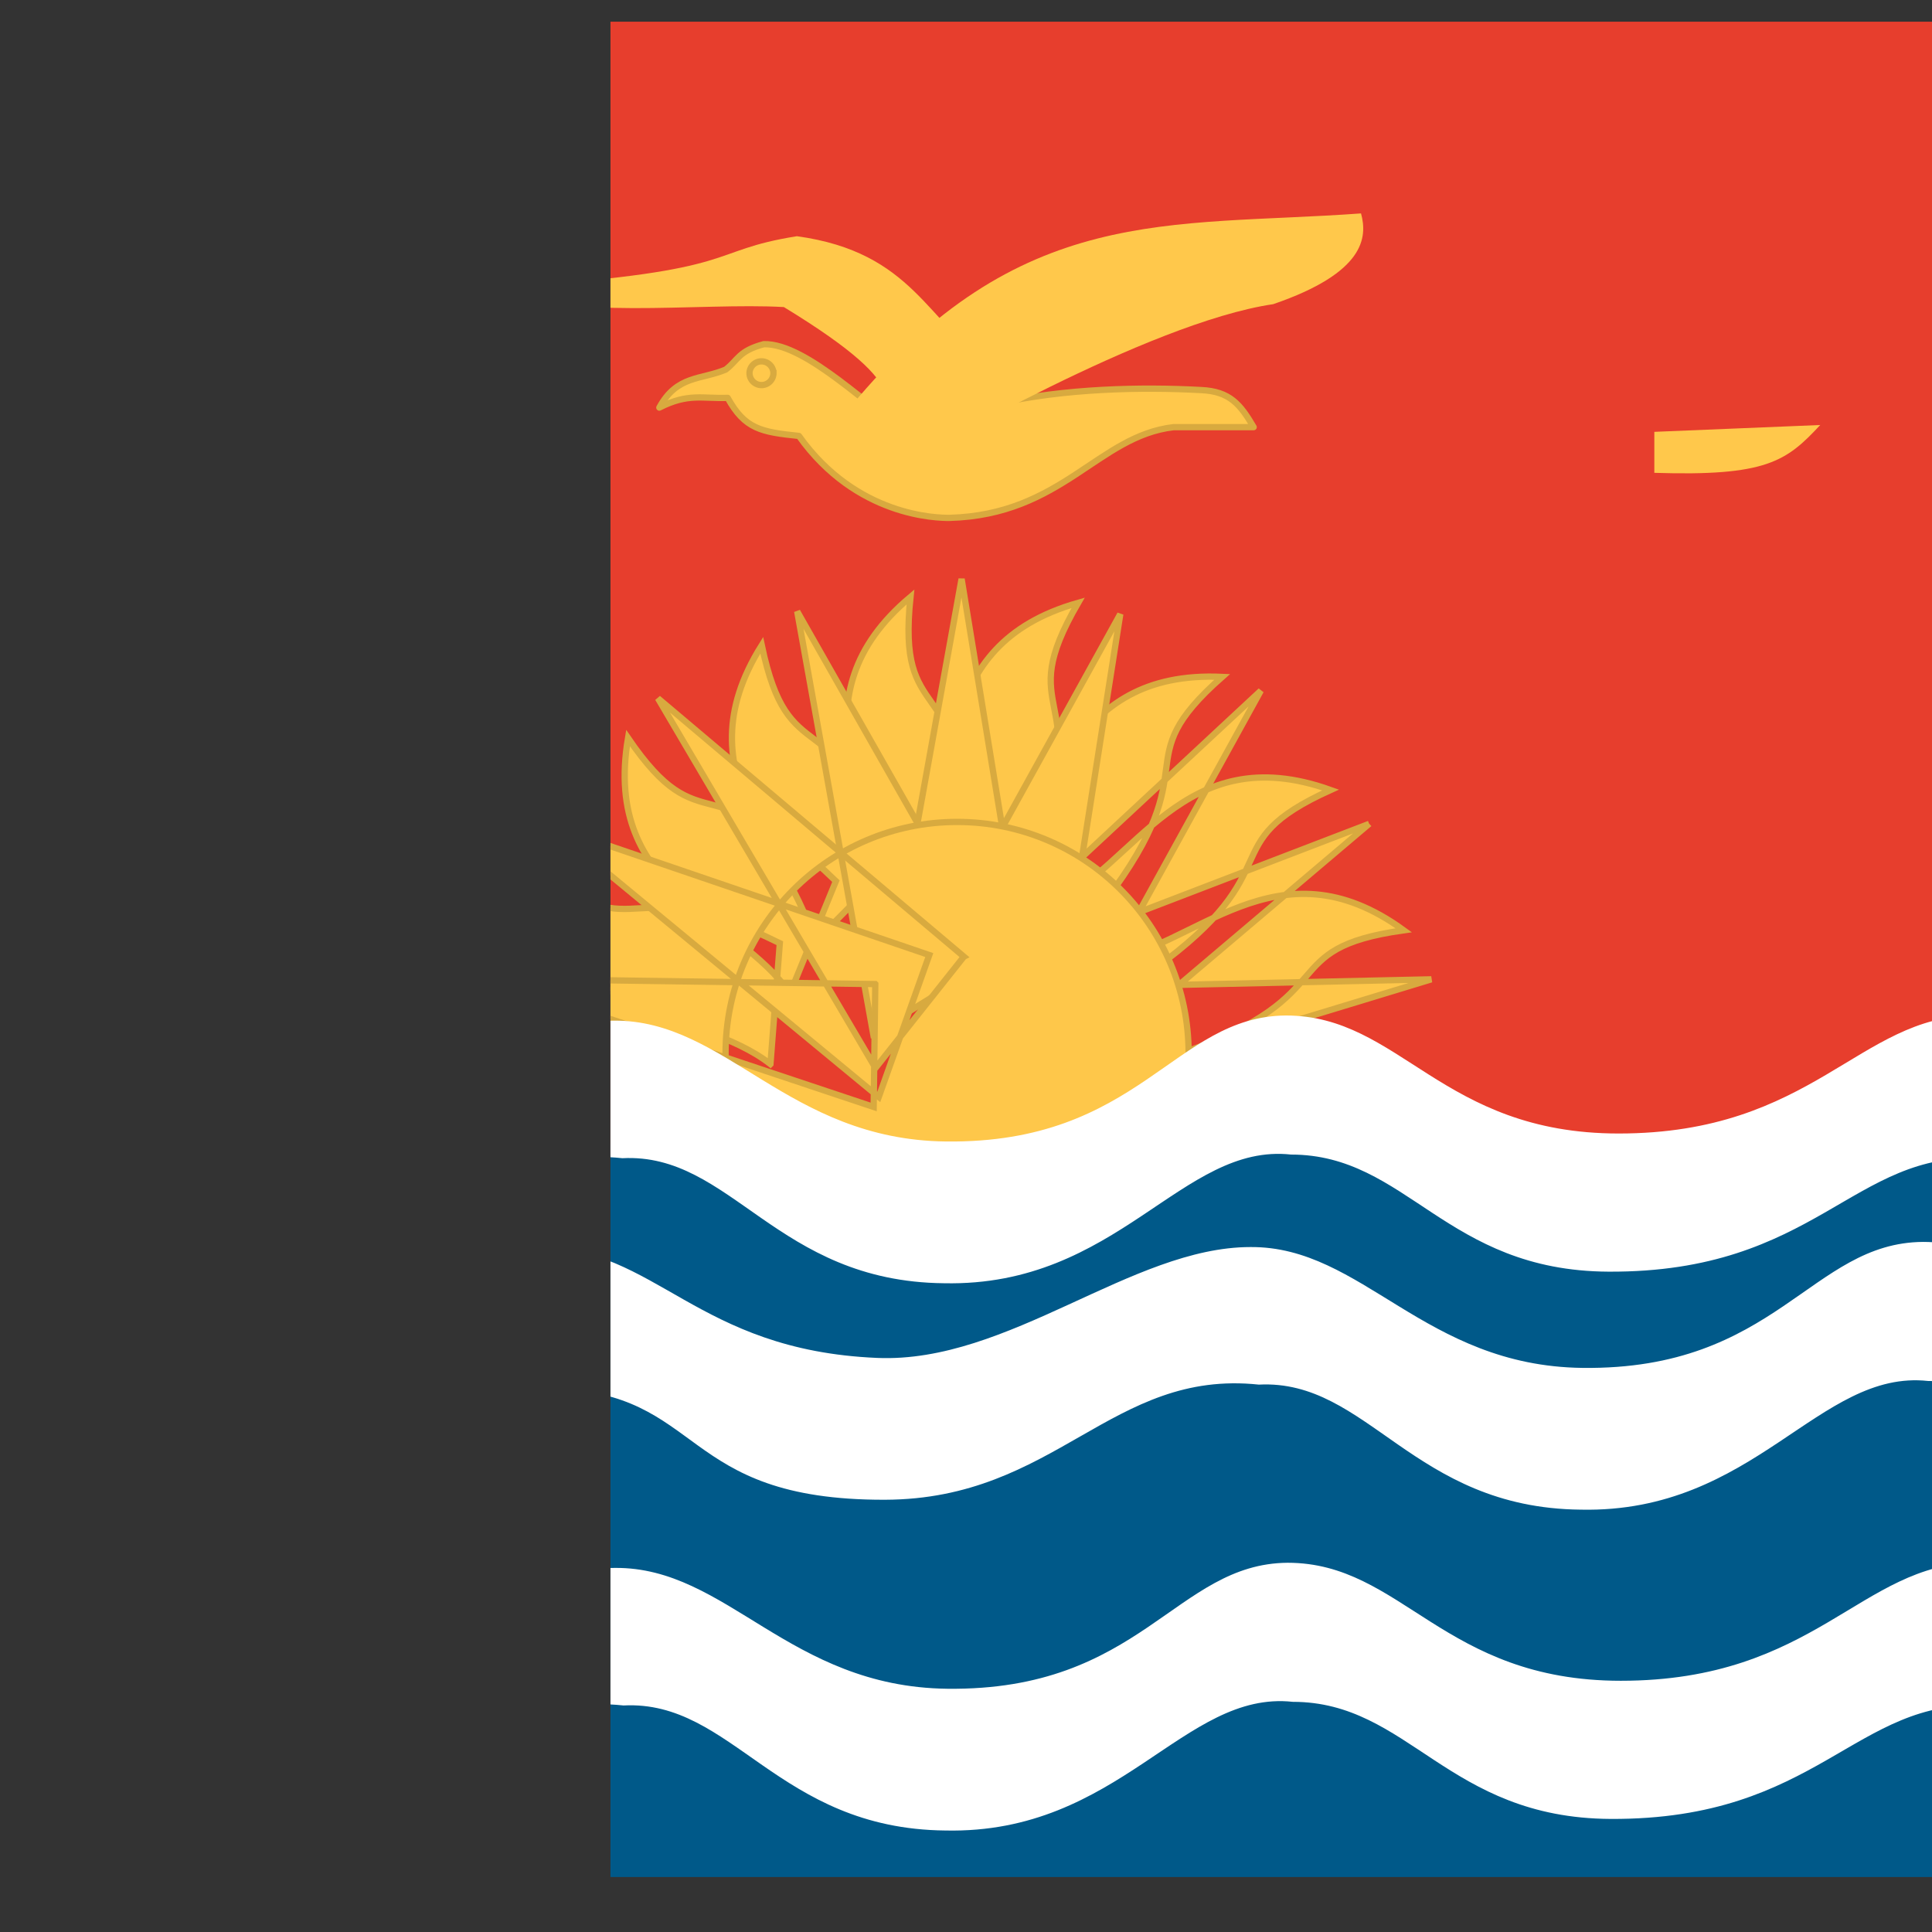 <svg xmlns="http://www.w3.org/2000/svg" height="512" width="512" viewBox="0 0 512 512"><rect x="0" y="0" width="512" height="512" fill="#333333" stroke="none"/><defs><clipPath id="a"><path fill-opacity=".67" d="M161.78 5.753h491.68v491.68H161.78z"/></clipPath></defs><g clip-path="url(#a)"><path fill-rule="evenodd" fill="#e73e2d" d="M-164.282-.002h835.527v306.397h-835.527z"/><path d="M204.176 281.994c-19.43-15.167-55.616-10.037-61.575-51.268 27.708 21.462 22.678-1.226 64.06 19.223l-2.484 32.044zM209.343 263.256c-13.847-20.392-49.866-26.594-42.908-67.668 19.8 28.92 21.963 5.78 55.09 37.924l-12.182 29.744zM215.645 249.934c-4.998-24.137-35.91-43.64-13.776-78.933 7.238 34.292 18.084 13.74 36.406 56.107l-22.63 22.827zM230.165 237.546c2.653-24.507-20.778-52.558 11.122-79.354-3.638 34.86 12.994 18.628 17.425 64.576l-28.547 14.778zM243.087 227.6c12.454-21.273 2.56-56.458 42.633-67.844-17.59 30.314 4.23 22.314-10.54 66.048l-32.094 1.796zM261.954 230.216c18.553-16.23 20.32-52.735 61.938-50.834-26.292 23.177-3.06 22.504-30.93 59.303l-31.008-8.47zM278.49 239.773c22.5-10.068 34.904-44.447 74.128-30.414-31.935 14.437-9.53 20.612-46.972 47.61l-27.155-17.198zM292.31 254.853c24.423-3.33 46.003-32.826 79.694-8.32-34.71 4.866-14.95 17.098-58.476 32.465l-21.218-24.145zM379.31 259.532l-112.03 2.46 4.703 30.183 107.327-32.643zM362.838 218.333l-103.81 39.847 17.38 33.362 86.43-73.21zM280.425 280.552l53.706-97.507-82.38 76.678 28.675 20.83z" fill-rule="evenodd" stroke="#d8aa3f" stroke-width="1.665" fill="#fec74a"/><path d="M381.86 573.24l-13.513-82.602-15.405 82.535 28.918.067z" fill-rule="evenodd" transform="matrix(1.264 .418 -.415 1.256 34.91 -607.47)" stroke="#d8aa3f" stroke-width="1.254" fill="#fec74a"/><path d="M272.862 263.63l-18.03-110.21-19.982 110.693 38.012-.482z" fill-rule="evenodd" stroke="#d8aa3f" stroke-width="1.665" fill="#fec74a"/><path d="M378.51 569.67l-10.16-79.033-17.917 83.552 28.077-4.52z" fill-rule="evenodd" transform="matrix(1.227 -.509 .504 1.23 -487.984 -253.968)" stroke="#d8aa3f" stroke-width="1.253" fill="#fec74a"/><path d="M255.436 253.518l-81.078-68.458 57.65 97.972 23.427-29.514zM145.845 218.825l87.042 71.87 13.383-37.596-100.426-34.275zM231.96 260.79l-102.276-1.435 101.846 34 .43-32.564zM314.997 279.18c0 33.886-27.47 61.357-61.357 61.357s-61.36-27.47-61.36-61.358 27.473-61.36 61.36-61.36 61.357 27.473 61.357 61.36z" fill-rule="evenodd" stroke="#d8aa3f" stroke-width="1.665" fill="#fec74a"/><path fill-rule="evenodd" fill="#005989" d="M-165.123 303.3h839.65v208.544h-839.65z"/><path d="M-165.602 453.83c15.612 7.226 37.98 25.31 61.902 25.295 40.03-.26 41.096-27.415 81.644-26.125 40.654 1.035 33.3 29.625 88.195 29.482 45.355-.118 60.007-34.653 99.102-30.515 28.954-1.49 40.804 32.702 85.307 33.136 46.157.987 63.105-37.268 92.06-34.1 30.846 0 40.952 30.81 84.227 31.03 55.118.28 64.81-32.066 99.29-29.996 24.545-.518 43.898 23.706 79.863 24.31 28.7.488 52.724-21.207 68.954-28.966l.803-36.814c-17.01 6.326-42.373 27.065-67.735 27.293-36.498 1.335-59.076-23.94-84.438-23.71-30.388.272-42.497 31.273-94.046 31.273-47.095 0-57.9-31.274-88.288-31.274-29.703.226-38.803 34.013-90.226 33.387-41.947-.505-58.29-32.25-87.995-32.023-31.49 0-64.052 30.87-98.92 29.38-48.126-2.034-58.523-29.38-90.012-29.38-23.534 0-48.934 25.626-77.285 26.053-28.197.434-59.873-25.5-62.807-26.053l.402 38.316zm168.357-85.03c15.612 7.225 37.98 25.31 61.902 25.295 40.03-.26 41.096-27.416 81.644-26.125 40.655 1.034 33.3 29.624 88.196 29.48 45.357-.117 60.008-34.652 99.103-30.514 28.953-1.49 40.803 32.702 85.306 33.136 46.158.987 63.106-37.268 92.062-34.1 30.845 0 40.95 30.81 84.226 31.03 55.118.28 64.81-32.066 99.29-29.996 24.545-.518 43.898 23.706 79.863 24.31 28.7.488 52.724-21.207 68.954-28.966l.804-36.815c-17.01 6.327-42.373 27.065-67.735 27.293-36.5 1.336-59.077-23.937-84.44-23.71-30.386.273-42.496 31.274-94.045 31.274-47.095 0-57.9-31.273-88.288-31.273-29.703.225-38.803 34.012-90.225 33.387-41.948-.505-58.29-32.252-87.996-32.024-31.49 0-64.05 30.87-98.92 29.38-48.125-2.034-58.522-29.38-90.01-29.38-23.535 0-48.935 25.627-77.286 26.053-28.197.434-59.873-25.5-62.807-26.053l.402 38.316zM-165.603 308.798c15.598 7.226 37.944 25.31 61.846 25.295 39.99-.26 41.056-27.415 81.566-26.125 40.615 1.035 33.27 29.625 88.113 29.48 45.312-.116 59.95-34.65 99.01-30.513 28.926-1.49 40.766 32.702 85.227 33.136 46.115.988 63.048-37.267 91.975-34.1 30.818 0 40.914 30.81 84.148 31.032 55.067.28 64.75-32.067 99.2-29.998 24.52-.517 43.854 23.707 79.787 24.31 28.67.49 52.675-21.206 68.89-28.965l.8-36.816c-16.994 6.326-42.333 27.065-67.672 27.293-36.463 1.336-59.02-23.938-84.358-23.71-30.36.273-42.457 31.274-93.96 31.274-47.05 0-57.844-31.273-88.204-31.273-29.675.227-38.766 34.014-90.14 33.388-41.908-.505-58.238-32.25-87.913-32.023-31.46 0-63.993 30.87-98.828 29.38-48.08-2.034-58.468-29.38-89.93-29.38-23.51 0-48.886 25.626-77.21 26.053-28.17.434-59.818-25.5-62.75-26.053l.403 38.316z" fill-rule="evenodd" fill="#fff"/><path d="M136.714 75.91c61.028-4.18 49.905-9.39 74.47-13.312 30.953 4.256 34.492 22.996 51.74 34.494 0 0-6.483 21.918-27.697 18.816-2.853-8.793 10.27-11.51-27.488-34.53-21.952-1.304-61.23 3.854-71.026-5.47zm345.663 36.72l-43.963 1.812v10.862c29.654.948 34.998-3.017 43.963-12.673z" fill-rule="evenodd" stroke="#d8aa3f" stroke-width="NaN" fill="#ffc84b"/><path stroke-linejoin="round" d="M174.732 108.015c7.663-3.92 11.474-2.32 18.112-2.578 4.57 8.276 8.88 9.05 18.88 10.087 15.257 21.464 36.722 21.722 39.825 21.722 29.912-.776 39.394-21.723 59.48-24.05h21.205c-3.534-6.034-6.292-9.484-13.965-9.828-15.775-.862-36.204-.43-54.048 3.62l-25.085 6.207c-7.33-3.534-25.258-22.326-36.724-21.982-6.724 1.81-6.724 4.138-10.085 6.724-6.466 2.76-12.932 1.437-17.596 10.078z" fill-rule="evenodd" stroke="#d8aa3f" stroke-width="1.665" fill="#ffc84b"/><path d="M358.735 100.737a3.048 3.048 0 1 1-6.096 0 3.048 3.048 0 0 1 6.095 0z" fill-rule="evenodd" stroke="#d8aa3f" stroke-width="1.599" fill="#ffc84b" transform="translate(-168.47 -5.991) scale(1.041)"/><path d="M225.43 107.762c44.91-54.135 84.132-47.5 135.254-51.205 1.724 6.294 1.12 15.69-23.275 24.052-33.36 4.912-93.102 40.082-93.36 40.082-11.122-.516-18.88-12.153-18.62-12.93z" fill-rule="evenodd" stroke="#d8aa3f" stroke-width="NaN" fill="#ffc84b"/><path d="M317.698 72.487l33.124 1.435m-36.72 3.97l24.145 1.97" stroke="#d9a43e" stroke-linecap="round" stroke-width="NaN" fill="none"/></g></svg>